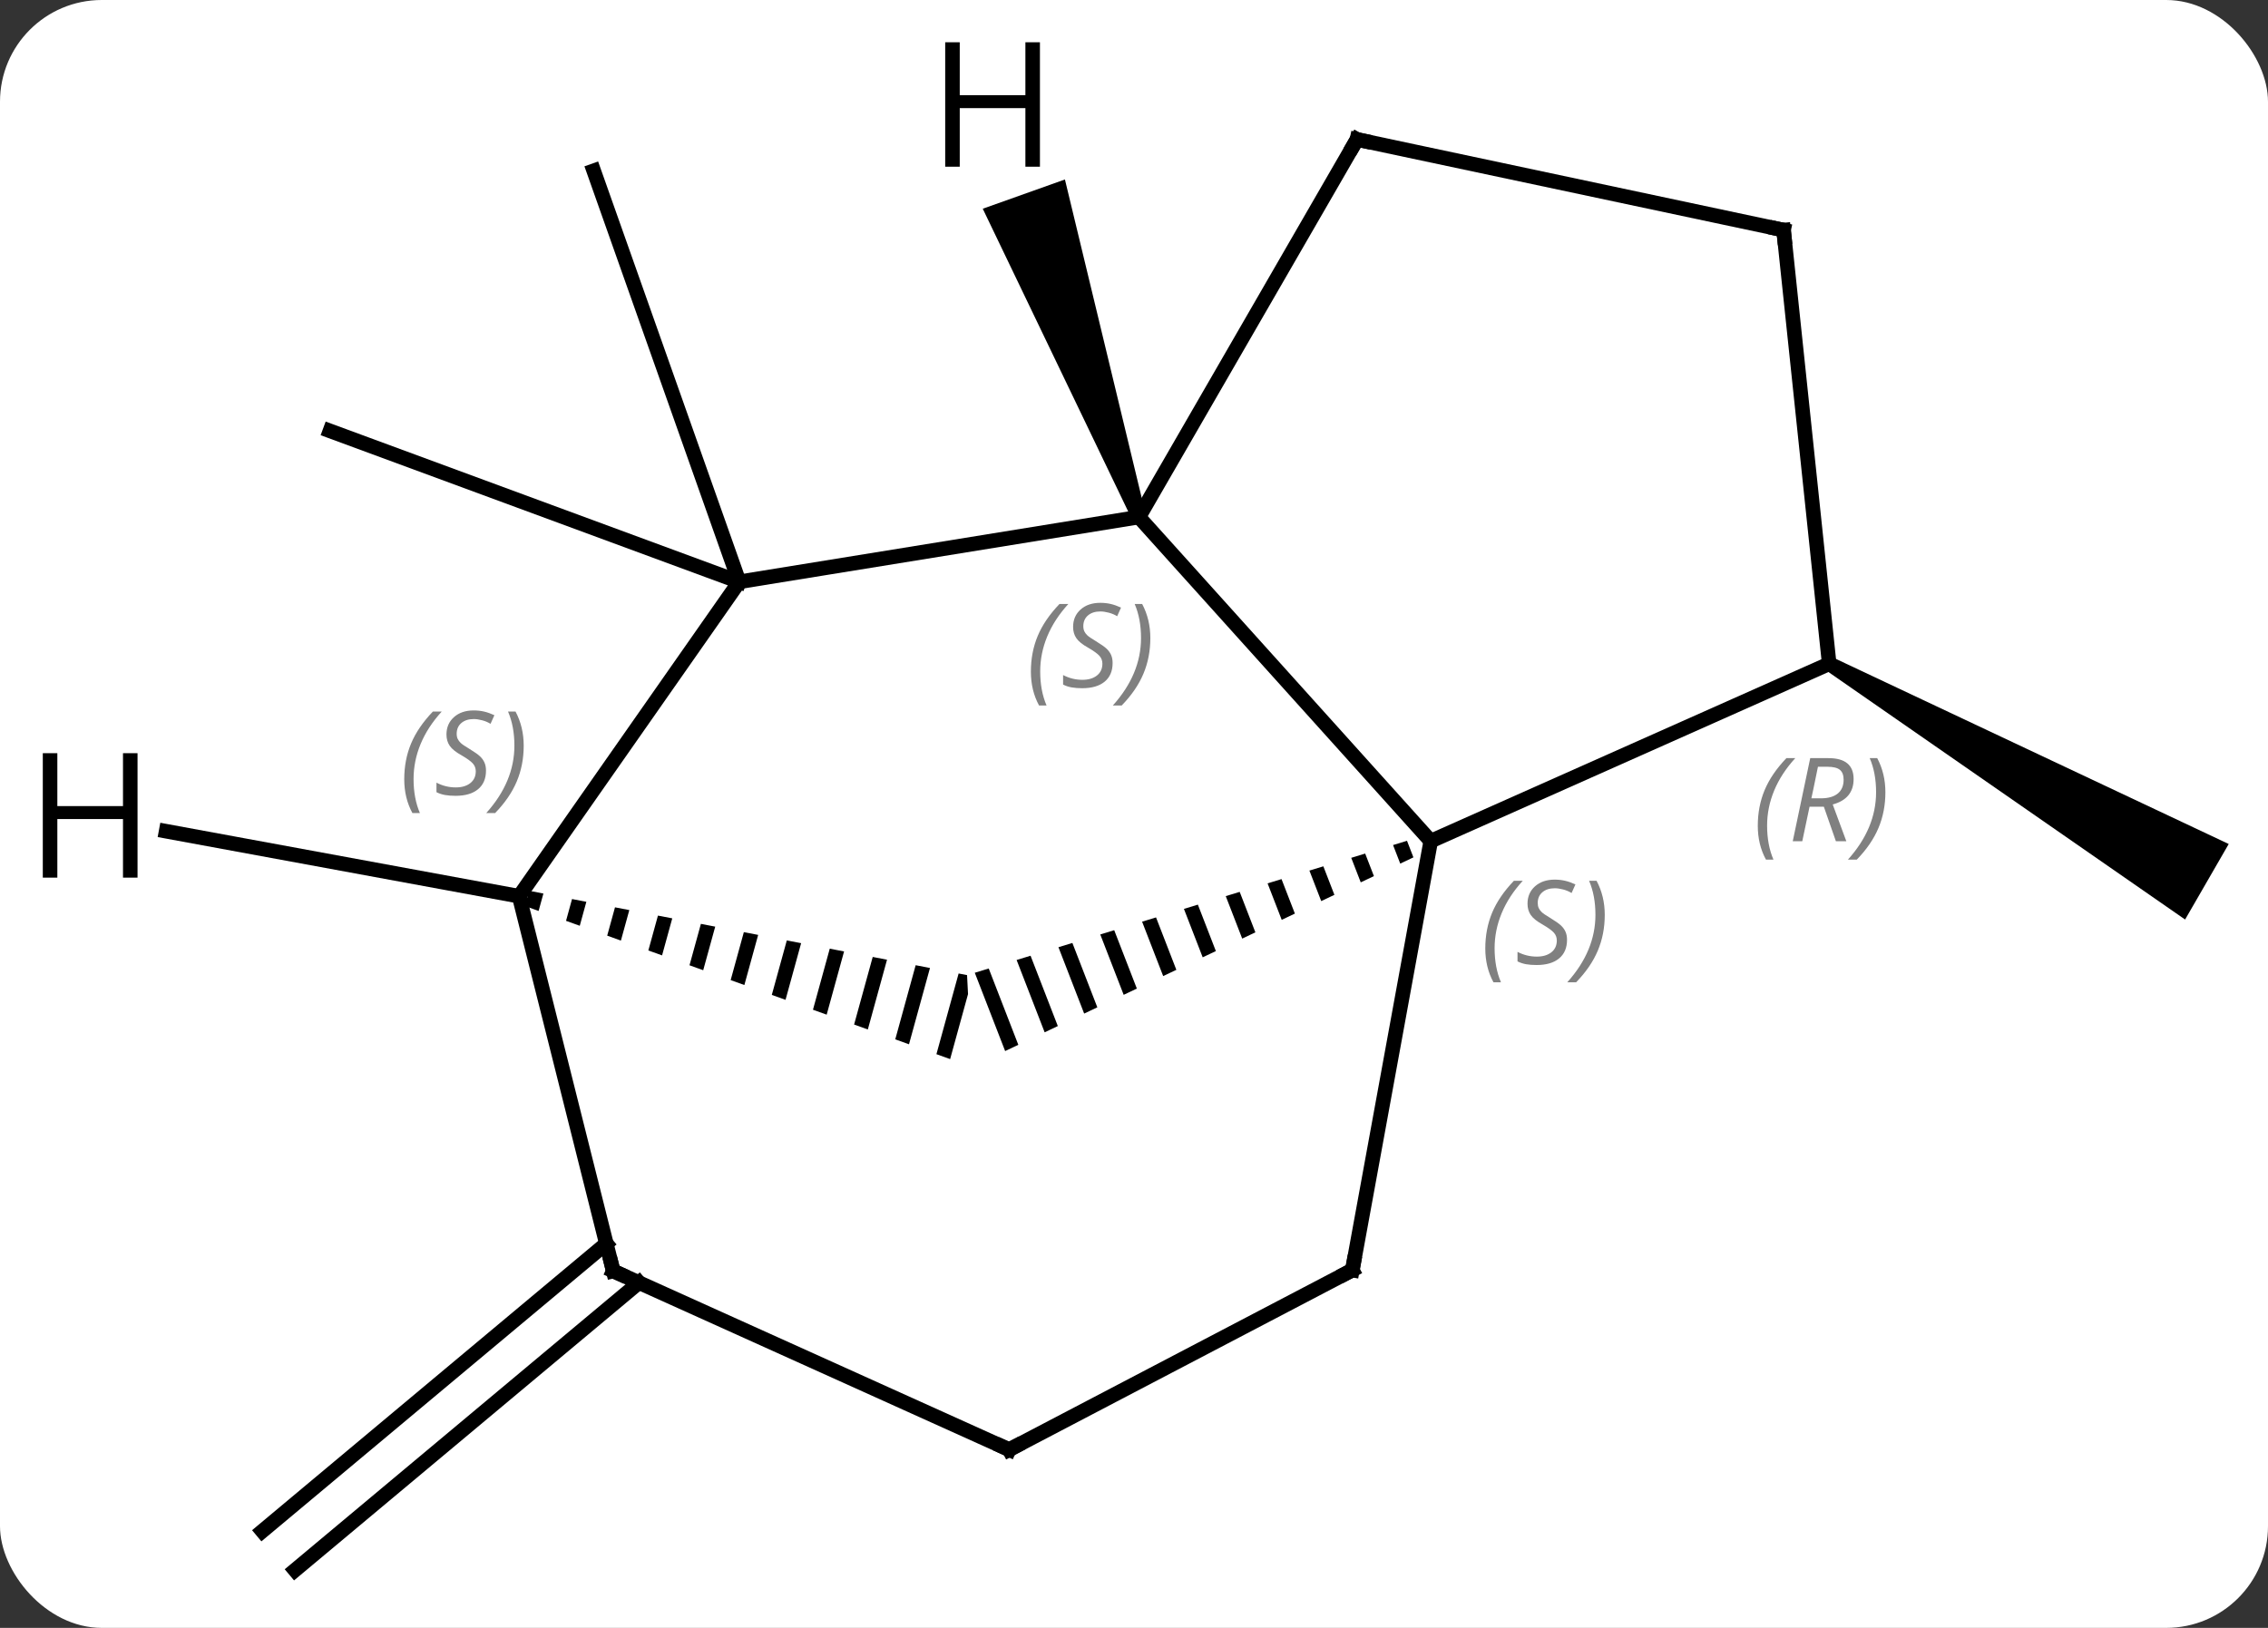 <svg width="156" viewBox="0 0 156 112" style="fill-opacity:1; color-rendering:auto; color-interpolation:auto; text-rendering:auto; stroke:black; stroke-linecap:square; stroke-miterlimit:10; shape-rendering:auto; stroke-opacity:1; fill:black; stroke-dasharray:none; font-weight:normal; stroke-width:1; font-family:'Open Sans'; font-style:normal; stroke-linejoin:miter; font-size:12; stroke-dashoffset:0; image-rendering:auto;" height="112" class="cas-substance-image" xmlns:xlink="http://www.w3.org/1999/xlink" xmlns="http://www.w3.org/2000/svg"><rect x="0" y="0" width="156" height="112" fill="#333333" stroke="none"/><svg class="cas-substance-single-component"><rect y="0" x="0" width="156" stroke="none" ry="7" rx="7" height="112" fill="white" class="cas-substance-group"/><svg y="0" x="0" width="156" viewBox="0 0 156 112" style="fill:black;" height="112" class="cas-substance-single-component-image"><svg><g><g transform="translate(79,57)" style="text-rendering:geometricPrecision; color-rendering:optimizeQuality; color-interpolation:linearRGB; stroke-linecap:butt; image-rendering:optimizeQuality;"><path style="stroke:none;" d="M46.568 -10.901 L47.068 -11.767 L74.298 1.068 L71.298 6.264 Z"/><line y2="-16.971" y1="-45.252" x2="-28.158" x1="-38.163" style="fill:none;"/><line y2="-16.971" y1="-27.354" x2="-28.158" x1="-56.304" style="fill:none;"/><line y2="31.244" y1="51.029" x2="-35.05" x1="-58.712" style="fill:none;"/><line y2="28.558" y1="48.343" x2="-37.295" x1="-60.958" style="fill:none;"/><line y2="-21.426" y1="0.87" x2="-0.663" x1="19.41" style="fill:none;"/><path style="stroke:none;" d="M17.778 0.847 L16.819 1.14 L17.313 2.417 L18.219 1.987 L18.219 1.987 L17.778 0.847 ZM14.901 1.726 L13.942 2.019 L14.596 3.707 L15.502 3.277 L14.901 1.726 ZM12.024 2.604 L11.065 2.897 L11.878 4.996 L12.784 4.566 L12.784 4.566 L12.024 2.604 ZM9.147 3.483 L8.188 3.776 L9.16 6.286 L9.16 6.286 L10.066 5.856 L10.066 5.856 L9.147 3.483 ZM6.27 4.362 L5.311 4.655 L5.311 4.655 L6.443 7.576 L6.443 7.576 L7.349 7.146 L7.349 7.146 L6.27 4.362 ZM3.393 5.24 L2.434 5.533 L2.434 5.533 L3.725 8.865 L3.725 8.865 L4.631 8.435 L4.631 8.435 L3.393 5.24 ZM0.516 6.119 L-0.443 6.412 L-0.443 6.412 L1.007 10.155 L1.007 10.155 L1.913 9.725 L1.913 9.725 L0.516 6.119 ZM-2.361 6.998 L-3.32 7.291 L-3.32 7.291 L-1.71 11.445 L-1.71 11.445 L-0.804 11.015 L-0.804 11.015 L-2.361 6.998 ZM-5.238 7.876 L-6.197 8.169 L-6.197 8.169 L-4.428 12.735 L-4.428 12.735 L-3.522 12.305 L-3.522 12.305 L-5.238 7.876 ZM-8.115 8.755 L-9.074 9.048 L-9.074 9.048 L-7.146 14.024 L-7.146 14.024 L-6.24 13.594 L-6.24 13.594 L-8.115 8.755 ZM-10.992 9.634 L-11.951 9.927 L-11.951 9.927 L-9.863 15.314 L-9.863 15.314 L-8.957 14.884 L-8.957 14.884 L-10.992 9.634 Z"/><line y2="-11.334" y1="0.87" x2="46.818" x1="19.41" style="fill:none;"/><line y2="30.381" y1="0.87" x2="14.019" x1="19.41" style="fill:none;"/><line y2="-16.971" y1="-21.426" x2="-28.158" x1="-0.663" style="fill:none;"/><line y2="-47.406" y1="-21.426" x2="14.337" x1="-0.663" style="fill:none;"/><path style="stroke:none;" d="M-42.608 4.286 L-42.897 5.335 L-41.953 5.674 L-41.623 4.476 L-41.623 4.476 L-42.608 4.286 ZM-39.654 4.855 L-40.066 6.354 L-39.122 6.694 L-38.669 5.045 L-39.654 4.855 ZM-36.699 5.425 L-37.235 7.373 L-36.292 7.713 L-36.292 7.713 L-35.714 5.614 L-36.699 5.425 ZM-33.745 5.994 L-34.405 8.393 L-33.461 8.732 L-32.76 6.183 L-33.745 5.994 ZM-30.79 6.563 L-31.574 9.412 L-31.574 9.412 L-30.631 9.752 L-29.805 6.753 L-29.805 6.753 L-30.79 6.563 ZM-27.836 7.132 L-28.743 10.431 L-28.743 10.431 L-27.8 10.771 L-27.8 10.771 L-26.851 7.322 L-26.851 7.322 L-27.836 7.132 ZM-24.881 7.701 L-25.913 11.45 L-25.913 11.45 L-24.969 11.79 L-23.896 7.891 L-24.881 7.701 ZM-21.927 8.27 L-23.082 12.47 L-22.139 12.81 L-20.942 8.46 L-20.942 8.46 L-21.927 8.27 ZM-18.972 8.839 L-20.252 13.489 L-20.252 13.489 L-19.308 13.829 L-19.308 13.829 L-17.988 9.029 L-17.988 9.029 L-18.972 8.839 ZM-16.018 9.408 L-17.421 14.508 L-16.477 14.848 L-16.477 14.848 L-15.033 9.598 L-15.033 9.598 L-16.018 9.408 ZM-13.063 9.977 L-14.59 15.528 L-14.59 15.528 L-13.647 15.867 L-12.416 11.395 L-12.483 10.089 L-13.063 9.977 Z"/><line y2="-41.169" y1="-11.334" x2="43.68" x1="46.818" style="fill:none;"/><line y2="42.738" y1="30.381" x2="-9.585" x1="14.019" style="fill:none;"/><line y2="4.662" y1="-16.971" x2="-43.293" x1="-28.158" style="fill:none;"/><line y2="-41.169" y1="-47.406" x2="43.68" x1="14.337" style="fill:none;"/><line y2="30.444" y1="4.662" x2="-36.822" x1="-43.293" style="fill:none;"/><line y2="30.444" y1="42.738" x2="-36.822" x1="-9.585" style="fill:none;"/><path style="stroke:none;" d="M-0.192 -21.594 L-1.134 -21.258 L-11.403 -42.639 L-5.751 -44.652 Z"/><line y2="0.189" y1="4.662" x2="-67.573" x1="-43.293" style="fill:none;"/></g><g transform="translate(79,57)" style="font-size:8.4px; fill:gray; text-rendering:geometricPrecision; image-rendering:optimizeQuality; color-rendering:optimizeQuality; font-family:'Open Sans'; font-style:italic; stroke:gray; color-interpolation:linearRGB;"><path style="stroke:none;" d="M23.163 8.254 Q23.163 6.926 23.631 5.801 Q24.1 4.676 25.131 3.598 L25.741 3.598 Q24.772 4.66 24.288 5.832 Q23.803 7.004 23.803 8.238 Q23.803 9.566 24.241 10.582 L23.725 10.582 Q23.163 9.551 23.163 8.254 ZM28.785 7.66 Q28.785 8.488 28.238 8.941 Q27.692 9.394 26.692 9.394 Q26.285 9.394 25.973 9.34 Q25.66 9.285 25.379 9.144 L25.379 8.488 Q26.004 8.816 26.707 8.816 Q27.332 8.816 27.707 8.519 Q28.082 8.223 28.082 7.707 Q28.082 7.394 27.879 7.168 Q27.676 6.941 27.113 6.613 Q26.52 6.285 26.293 5.957 Q26.067 5.629 26.067 5.176 Q26.067 4.441 26.582 3.98 Q27.098 3.519 27.942 3.519 Q28.317 3.519 28.652 3.598 Q28.988 3.676 29.363 3.848 L29.098 4.441 Q28.848 4.285 28.527 4.199 Q28.207 4.113 27.942 4.113 Q27.41 4.113 27.09 4.387 Q26.77 4.66 26.77 5.129 Q26.77 5.332 26.84 5.48 Q26.91 5.629 27.051 5.762 Q27.192 5.894 27.613 6.144 Q28.176 6.488 28.379 6.684 Q28.582 6.879 28.684 7.113 Q28.785 7.348 28.785 7.66 ZM31.38 5.941 Q31.38 7.269 30.903 8.402 Q30.427 9.535 29.411 10.582 L28.802 10.582 Q30.739 8.426 30.739 5.941 Q30.739 4.613 30.302 3.598 L30.817 3.598 Q31.38 4.66 31.38 5.941 Z"/><path style="stroke:none;" d="M-8.093 -10.791 Q-8.093 -12.119 -7.624 -13.244 Q-7.156 -14.369 -6.124 -15.447 L-5.515 -15.447 Q-6.484 -14.384 -6.968 -13.213 Q-7.452 -12.041 -7.452 -10.806 Q-7.452 -9.478 -7.015 -8.463 L-7.531 -8.463 Q-8.093 -9.494 -8.093 -10.791 ZM-2.471 -11.384 Q-2.471 -10.556 -3.017 -10.103 Q-3.564 -9.65 -4.564 -9.65 Q-4.971 -9.65 -5.283 -9.705 Q-5.596 -9.759 -5.877 -9.9 L-5.877 -10.556 Q-5.252 -10.228 -4.549 -10.228 Q-3.924 -10.228 -3.549 -10.525 Q-3.174 -10.822 -3.174 -11.338 Q-3.174 -11.65 -3.377 -11.877 Q-3.58 -12.103 -4.142 -12.431 Q-4.736 -12.759 -4.963 -13.088 Q-5.189 -13.416 -5.189 -13.869 Q-5.189 -14.603 -4.674 -15.064 Q-4.158 -15.525 -3.314 -15.525 Q-2.939 -15.525 -2.603 -15.447 Q-2.267 -15.369 -1.892 -15.197 L-2.158 -14.603 Q-2.408 -14.759 -2.728 -14.845 Q-3.049 -14.931 -3.314 -14.931 Q-3.846 -14.931 -4.166 -14.658 Q-4.486 -14.384 -4.486 -13.916 Q-4.486 -13.713 -4.416 -13.564 Q-4.346 -13.416 -4.205 -13.283 Q-4.064 -13.15 -3.642 -12.9 Q-3.08 -12.556 -2.877 -12.361 Q-2.674 -12.166 -2.572 -11.931 Q-2.471 -11.697 -2.471 -11.384 ZM0.124 -13.103 Q0.124 -11.775 -0.353 -10.642 Q-0.829 -9.509 -1.845 -8.463 L-2.454 -8.463 Q-0.517 -10.619 -0.517 -13.103 Q-0.517 -14.431 -0.954 -15.447 L-0.439 -15.447 Q0.124 -14.384 0.124 -13.103 Z"/><path style="stroke:none;" d="M41.906 -0.184 Q41.906 -1.512 42.375 -2.637 Q42.844 -3.762 43.875 -4.84 L44.484 -4.84 Q43.516 -3.777 43.031 -2.606 Q42.547 -1.434 42.547 -0.199 Q42.547 1.129 42.984 2.144 L42.469 2.144 Q41.906 1.113 41.906 -0.184 ZM45.466 -1.496 L44.966 0.879 L44.31 0.879 L45.513 -4.84 L46.763 -4.84 Q48.497 -4.84 48.497 -3.402 Q48.497 -2.043 47.06 -1.652 L47.997 0.879 L47.279 0.879 L46.45 -1.496 L45.466 -1.496 ZM46.044 -4.246 Q45.654 -2.324 45.591 -2.074 L46.247 -2.074 Q46.997 -2.074 47.404 -2.402 Q47.81 -2.731 47.81 -3.356 Q47.81 -3.824 47.552 -4.035 Q47.294 -4.246 46.7 -4.246 L46.044 -4.246 ZM50.683 -2.496 Q50.683 -1.168 50.207 -0.035 Q49.73 1.098 48.715 2.144 L48.105 2.144 Q50.043 -0.012 50.043 -2.496 Q50.043 -3.824 49.605 -4.84 L50.121 -4.84 Q50.683 -3.777 50.683 -2.496 Z"/></g><g transform="translate(79,57)" style="stroke-linecap:butt; font-size:8.4px; text-rendering:geometricPrecision; image-rendering:optimizeQuality; color-rendering:optimizeQuality; font-family:'Open Sans'; font-style:italic; color-interpolation:linearRGB; stroke-miterlimit:5;"><path style="fill:none;" d="M14.109 29.889 L14.019 30.381 L13.576 30.613"/><path style="fill:none;" d="M14.087 -46.973 L14.337 -47.406 L14.826 -47.302"/><path style="fill:gray; stroke:none;" d="M-51.195 -3.388 Q-51.195 -4.716 -50.726 -5.841 Q-50.257 -6.966 -49.226 -8.044 L-48.617 -8.044 Q-49.585 -6.981 -50.07 -5.809 Q-50.554 -4.638 -50.554 -3.403 Q-50.554 -2.075 -50.117 -1.059 L-50.632 -1.059 Q-51.195 -2.091 -51.195 -3.388 ZM-45.572 -3.981 Q-45.572 -3.153 -46.119 -2.7 Q-46.666 -2.247 -47.666 -2.247 Q-48.072 -2.247 -48.385 -2.302 Q-48.697 -2.356 -48.978 -2.497 L-48.978 -3.153 Q-48.353 -2.825 -47.65 -2.825 Q-47.025 -2.825 -46.65 -3.122 Q-46.275 -3.419 -46.275 -3.934 Q-46.275 -4.247 -46.478 -4.473 Q-46.681 -4.7 -47.244 -5.028 Q-47.838 -5.356 -48.064 -5.684 Q-48.291 -6.013 -48.291 -6.466 Q-48.291 -7.2 -47.775 -7.661 Q-47.26 -8.122 -46.416 -8.122 Q-46.041 -8.122 -45.705 -8.044 Q-45.369 -7.966 -44.994 -7.794 L-45.26 -7.2 Q-45.51 -7.356 -45.83 -7.442 Q-46.15 -7.528 -46.416 -7.528 Q-46.947 -7.528 -47.267 -7.255 Q-47.588 -6.981 -47.588 -6.513 Q-47.588 -6.309 -47.517 -6.161 Q-47.447 -6.013 -47.306 -5.88 Q-47.166 -5.747 -46.744 -5.497 Q-46.181 -5.153 -45.978 -4.958 Q-45.775 -4.763 -45.674 -4.528 Q-45.572 -4.294 -45.572 -3.981 ZM-42.978 -5.7 Q-42.978 -4.372 -43.454 -3.239 Q-43.931 -2.106 -44.946 -1.059 L-45.556 -1.059 Q-43.618 -3.216 -43.618 -5.7 Q-43.618 -7.028 -44.056 -8.044 L-43.54 -8.044 Q-42.978 -6.981 -42.978 -5.7 Z"/><path style="fill:none;" d="M43.732 -40.672 L43.68 -41.169 L43.191 -41.273"/><path style="fill:none;" d="M-9.142 42.506 L-9.585 42.738 L-10.041 42.532"/><path style="fill:none;" d="M-36.944 29.959 L-36.822 30.444 L-36.366 30.65"/><path style="stroke:none;" d="M-7.47 -45.53 L-8.47 -45.53 L-8.47 -49.561 L-12.986 -49.561 L-12.986 -45.53 L-13.986 -45.53 L-13.986 -54.092 L-12.986 -54.092 L-12.986 -50.452 L-8.47 -50.452 L-8.47 -54.092 L-7.47 -54.092 L-7.47 -45.53 Z"/><path style="stroke:none;" d="M-69.54 3.382 L-70.54 3.382 L-70.54 -0.649 L-75.056 -0.649 L-75.056 3.382 L-76.056 3.382 L-76.056 -5.18 L-75.056 -5.18 L-75.056 -1.54 L-70.54 -1.54 L-70.54 -5.18 L-69.54 -5.18 L-69.54 3.382 Z"/></g></g></svg></svg></svg></svg>